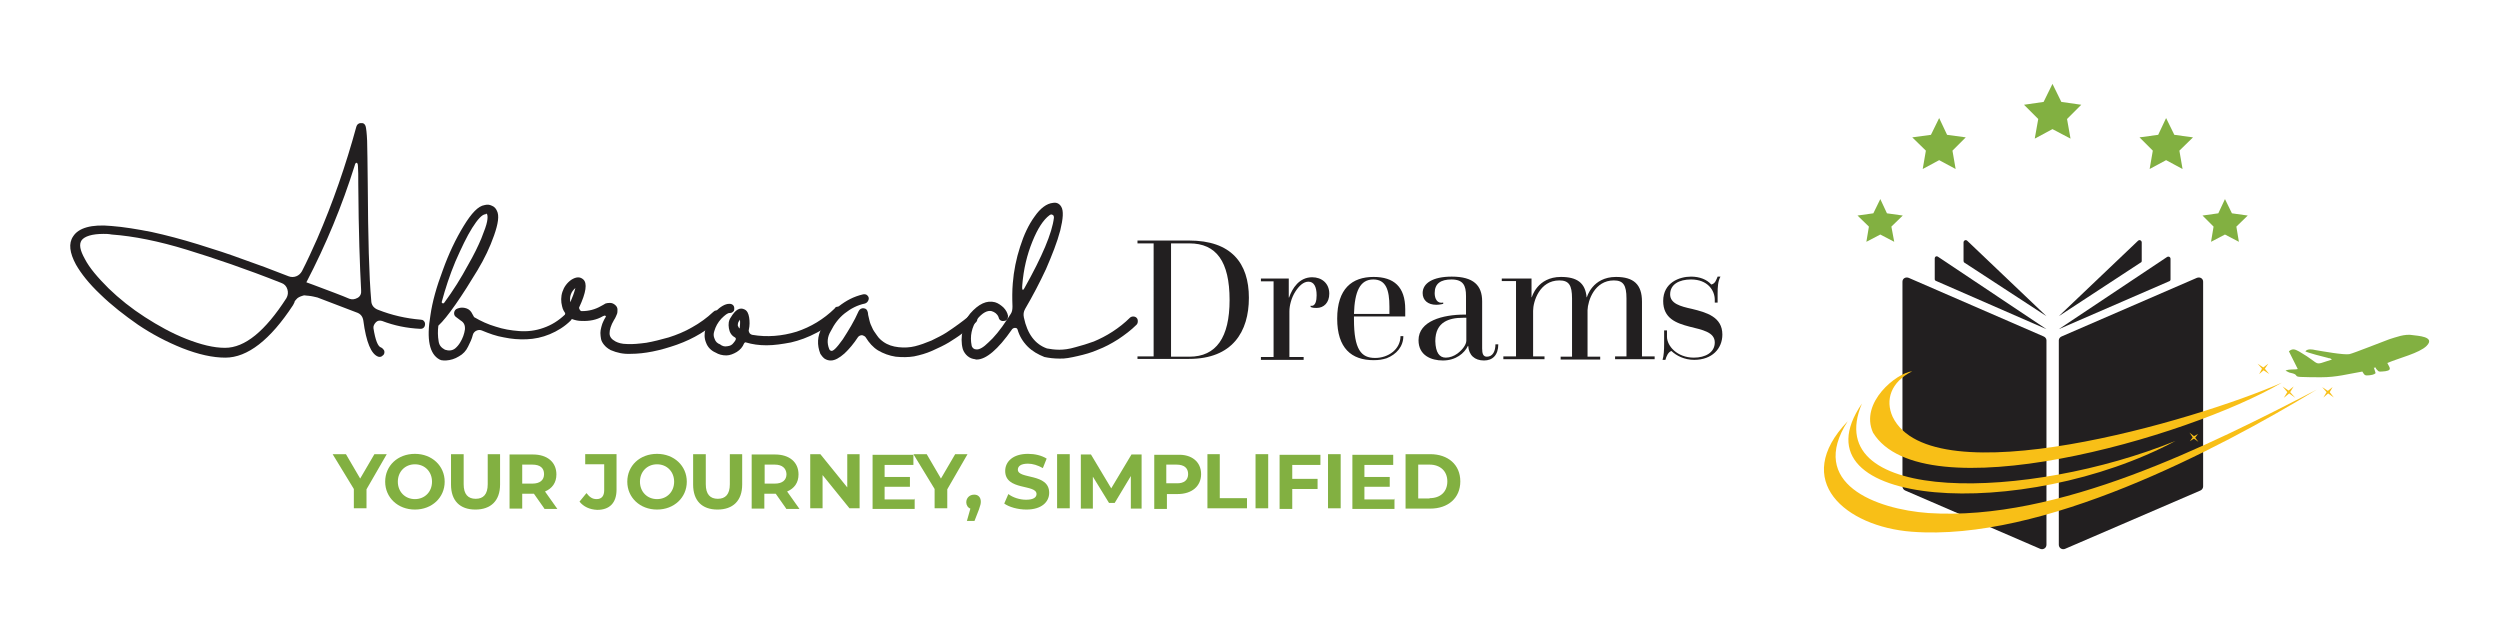 <?xml version="1.0" encoding="utf-8"?>
<!-- Generator: Adobe Illustrator 27.7.0, SVG Export Plug-In . SVG Version: 6.00 Build 0)  -->
<svg version="1.1" id="Layer_1" xmlns="http://www.w3.org/2000/svg" xmlns:xlink="http://www.w3.org/1999/xlink" x="0px" y="0px"
	 viewBox="0 0 789.9 200" style="enable-background:new 0 0 789.9 200;" xml:space="preserve">
<style type="text/css">
	.st0{fill:#82B041;}
	.st1{fill:#221F20;}
	.st2{fill-rule:evenodd;clip-rule:evenodd;fill:#F8BF17;}
	.st3{fill-rule:evenodd;clip-rule:evenodd;fill:#82B041;}
	.st4{fill:#F8BF17;}
</style>
<g>
	<g>
		<path class="st0" d="M115.8,154.6v6h-4v-6.1l-6.7-11h4.2l4.5,7.7l4.5-7.7h3.9L115.8,154.6z"/>
		<path class="st0" d="M121.7,152.2c0-5.1,4-8.8,9.4-8.8c5.4,0,9.4,3.8,9.4,8.8s-4,8.8-9.4,8.8C125.7,161,121.7,157.2,121.7,152.2z
			 M136.5,152.2c0-3.2-2.3-5.5-5.4-5.5s-5.4,2.3-5.4,5.5s2.3,5.5,5.4,5.5S136.5,155.4,136.5,152.2z"/>
		<path class="st0" d="M142.5,153.1v-9.6h4v9.5c0,3.2,1.4,4.6,3.8,4.6c2.4,0,3.8-1.4,3.8-4.6v-9.5h3.9v9.6c0,5.1-2.9,7.9-7.8,7.9
			S142.5,158.2,142.5,153.1z"/>
		<path class="st0" d="M172,160.7l-3.3-4.7h-0.2H165v4.7h-4v-17.1h7.4c4.5,0,7.4,2.4,7.4,6.3c0,2.6-1.3,4.4-3.6,5.4l3.9,5.5H172z
			 M168.2,146.8H165v6h3.2c2.4,0,3.7-1.1,3.7-3C171.9,147.9,170.7,146.8,168.2,146.8z"/>
		<path class="st0" d="M183.1,158.5l2.2-2.7c1,1.3,1.9,1.9,3.2,1.9c1.6,0,2.4-1,2.4-2.8v-8.2h-6v-3.2h9.9v11.2
			c0,4.2-2.2,6.4-6.1,6.4C186.3,161,184.4,160.1,183.1,158.5z"/>
		<path class="st0" d="M198.2,152.2c0-5.1,4-8.8,9.4-8.8s9.4,3.8,9.4,8.8s-4,8.8-9.4,8.8C202.2,161,198.2,157.2,198.2,152.2z
			 M213,152.2c0-3.2-2.3-5.5-5.4-5.5c-3.1,0-5.4,2.3-5.4,5.5s2.3,5.5,5.4,5.5C210.7,157.7,213,155.4,213,152.2z"/>
		<path class="st0" d="M219,153.1v-9.6h4v9.5c0,3.2,1.4,4.6,3.8,4.6c2.4,0,3.8-1.4,3.8-4.6v-9.5h3.9v9.6c0,5.1-2.9,7.9-7.8,7.9
			S219,158.2,219,153.1z"/>
		<path class="st0" d="M248.4,160.7l-3.3-4.7h-0.2h-3.4v4.7h-4v-17.1h7.4c4.5,0,7.4,2.4,7.4,6.3c0,2.6-1.3,4.4-3.6,5.4l3.9,5.5
			H248.4z M244.8,146.8h-3.2v6h3.2c2.4,0,3.7-1.1,3.7-3C248.4,147.9,247.1,146.8,244.8,146.8z"/>
		<path class="st0" d="M271.6,143.5v17.1h-3.2l-8.5-10.5v10.5H256v-17.1h3.2l8.5,10.5v-10.5H271.6z"/>
		<path class="st0" d="M289,157.6v3.2h-13.3v-17.1h12.9v3.2h-9.1v3.8h8v3.1h-8v4h9.4V157.6z"/>
		<path class="st0" d="M299.3,154.6v6h-4v-6.1l-6.7-11h4.2l4.5,7.7l4.5-7.7h3.9L299.3,154.6z"/>
		<path class="st0" d="M309.9,158.5c0,0.6-0.1,1.1-0.6,2.5l-1.4,3.6h-2.4l1.1-3.9c-0.8-0.3-1.3-1.1-1.3-2c0-1.4,1.1-2.4,2.4-2.4
			C309,156.2,309.9,157.1,309.9,158.5z"/>
		<path class="st0" d="M317.3,159.1l1.3-3c1.4,1.1,3.6,1.8,5.6,1.8c2.4,0,3.3-0.8,3.3-1.8c0-3.2-9.9-1-9.9-7.3
			c0-2.9,2.4-5.4,7.2-5.4c2.2,0,4.3,0.5,5.9,1.5l-1.2,3c-1.6-0.9-3.2-1.4-4.7-1.4c-2.4,0-3.2,0.9-3.2,1.9c0,3.1,9.9,1,9.9,7.3
			c0,2.9-2.4,5.3-7.2,5.3C321.6,161,318.8,160.2,317.3,159.1z"/>
		<path class="st0" d="M334,143.5h4v17.1h-4V143.5z"/>
		<path class="st0" d="M357.3,160.7v-10.3l-5.1,8.5h-1.8l-5.1-8.3v10.1h-3.8v-17.1h3.2l6.4,10.7l6.4-10.7h3.2v17.1L357.3,160.7
			L357.3,160.7z"/>
		<path class="st0" d="M379.5,149.8c0,3.8-2.9,6.3-7.4,6.3h-3.4v4.7h-4v-17.1h7.4C376.5,143.5,379.5,145.9,379.5,149.8z
			 M375.4,149.8c0-1.9-1.2-3-3.7-3h-3.2v5.9h3.2C374.2,152.8,375.4,151.6,375.4,149.8z"/>
		<path class="st0" d="M381.4,143.5h4v13.9h8.6v3.2h-12.5v-17.1H381.4z"/>
		<path class="st0" d="M396.7,143.5h4v17.1h-4V143.5z"/>
		<path class="st0" d="M408.3,146.8v4.5h8v3.2h-8v6.3h-4v-17.1h12.9v3.2h-8.9V146.8z"/>
		<path class="st0" d="M419.6,143.5h4v17.1h-4V143.5z"/>
		<path class="st0" d="M440.6,157.6v3.2h-13.3v-17.1h12.9v3.2h-9.1v3.8h8v3.1h-8v4h9.4V157.6z"/>
		<path class="st0" d="M444.1,143.5h7.8c5.6,0,9.5,3.3,9.5,8.6s-3.9,8.6-9.5,8.6h-7.8V143.5z M451.7,157.4c3.4,0,5.6-2,5.6-5.3
			s-2.3-5.3-5.6-5.3h-3.6v10.7h3.6V157.4z"/>
	</g>
	<g>
		<polygon class="st0" points="648.5,26.5 651.3,32.2 657.6,33.1 653.1,37.6 654.2,43.8 648.5,40.8 642.9,43.8 644,37.6 639.5,33.1 
			645.7,32.2 		"/>
		<polygon class="st0" points="612.7,37.3 615.2,42.6 621.1,43.4 616.9,47.6 617.9,53.4 612.7,50.6 607.5,53.4 608.5,47.6 
			604.2,43.4 610.1,42.6 		"/>
		<polygon class="st0" points="594.1,62.9 596.2,67.4 601.2,68.1 597.6,71.6 598.5,76.4 594.1,74.1 589.7,76.4 590.5,71.6 
			586.9,68.1 591.9,67.4 		"/>
		<polygon class="st0" points="684.4,37.3 681.9,42.6 676,43.4 680.2,47.6 679.2,53.4 684.4,50.6 689.6,53.4 688.6,47.6 692.9,43.4 
			687,42.6 		"/>
		<polygon class="st0" points="703,62.9 700.9,67.4 695.9,68.1 699.4,71.6 698.6,76.4 703,74.1 707.4,76.4 706.6,71.6 710.2,68.1 
			705.2,67.4 		"/>
		<path class="st1" d="M644.6,173.4l-42.6-18.4c-0.5-0.2-0.9-0.7-0.9-1.3V89c0-1,1-1.6,2-1.2l42.6,18.5c0.5,0.2,0.9,0.7,0.9,1.2
			v64.6C646.6,173.2,645.5,173.8,644.6,173.4L644.6,173.4z"/>
		<path class="st1" d="M646.6,104l-34.3-22.9c-0.5-0.3-1,0-1,0.6v6.5c0,0.2,0.1,0.5,0.5,0.6L646.6,104z"/>
		<path class="st1" d="M646.6,99.9l-25-23.8c-0.5-0.5-1.2-0.1-1.2,0.5v5.8c0,0.3,0.1,0.5,0.3,0.6L646.6,99.9z"/>
		<path class="st1" d="M652.5,173.4l42.7-18.4c0.5-0.2,0.9-0.7,0.9-1.3V89c0-1-1-1.6-2-1.2l-42.7,18.5c-0.5,0.2-0.9,0.7-0.9,1.2
			v64.6C650.5,173.2,651.6,173.8,652.5,173.4L652.5,173.4z"/>
		<path class="st1" d="M650.5,104l34.2-22.8c0.5-0.3,1.1,0,1.1,0.6v6.5c0,0.2-0.1,0.5-0.5,0.6L650.5,104z"/>
		<path class="st1" d="M650.5,99.9l25-23.8c0.5-0.5,1.2-0.1,1.2,0.5v5.8c0,0.3-0.1,0.5-0.4,0.6L650.5,99.9z"/>
		<g>
			<path class="st2" d="M583.8,133.1c-18,18.8-0.6,33.3,20.2,34.9c41.2,3.2,96.5-25.8,128-44.9c-33.8,17.5-81.7,41.7-122.7,39
				C592.7,160.9,571.1,152.8,583.8,133.1L583.8,133.1z"/>
			<path class="st2" d="M604.2,117.3c-4.9,0.5-16.7,9.9-12.4,19.4c15.6,25.4,99.1,1.8,129.2-15.8c-27.3,12-110.6,36.4-123,10.8
				C595.6,126.4,597.4,120.7,604.2,117.3L604.2,117.3z"/>
			<path class="st3" d="M728.4,111c0.5,0.4,5.9,1.8,7.2,2.1c0.1,0.1,0.5,0.1,0.6,0.1l0.6,0.4c-6.4,2-2.9,1.8-10.3-2.5
				c-1.2-0.6-2-1.2-3.3-0.1l2.8,5.6c-1.2,0.3-2.4-0.1-3.9,0.5c0.1,0,0.1,0,0.2,0.1l1,0.5c0.5,0.1,0.9,0.2,1.2,0.3
				c1.6,0.5,0.4,1,2.4,1.1c2.2,0.1,4.3,0.1,6.5,0.1c4.9,0,8.3-1,13-1.8c0.7,1.1,0.7,1.3,2,1.2c0.9-0.1,1.7-0.2,2.2-0.7l-0.5-1.6
				c0,0-0.1-0.1-0.1-0.1c1.3-0.1,0.1-0.2,1.1,0.7c0.5,0.6,0.6,0.5,1.4,0.5c3.9-0.2,2.4-1.3,1.8-2.7c3.7-1.6,10.1-3.1,12.4-5.4
				c3-3-3.1-3.2-4.3-3.4c-2.6-0.5-5.5,0.7-7.5,1.3c-2.5,0.9-11.2,4.4-12.6,4.7c-1.8,0.3-8.4-0.9-10.8-1.3
				C730.7,110.4,729.1,110.1,728.4,111L728.4,111z"/>
			<polygon class="st4" points="693.2,137.8 694.5,137.1 693.6,138.3 694.6,139.6 693.2,138.6 691.9,139.4 692.8,138.2 691.8,136.7 
							"/>
			<polygon class="st4" points="715.1,116.1 716.7,114.9 715.6,116.5 717,118.2 715.2,117 713.8,118.2 714.7,116.5 713.3,114.9 			
				"/>
			<path class="st2" d="M588.3,127.5c-22.9,33.4,51.2,37.4,99.1,11.8C640.9,158.2,574.7,159.6,588.3,127.5L588.3,127.5z"/>
			<polygon class="st4" points="735.5,123.5 737,122.3 736.1,123.9 737.4,125.6 735.6,124.3 734.1,125.6 735.1,123.9 733.7,122.3 
							"/>
			<polygon class="st4" points="723.1,123.4 724.7,122.1 723.6,123.9 725.2,125.7 723.3,124.3 721.6,125.7 722.7,123.9 721.2,122.1 
							"/>
		</g>
	</g>
	<g>
		<g>
			<path class="st1" d="M359.4,112.6h5.1V76.9h-5.1V76h16.3c13.3,0,18.9,7.1,18.9,18.1c0,10.7-5.2,19.3-18.9,19.3h-16.3V112.6z
				 M370,76.9v35.8h5.8c8.5,0,12.7-6.1,12.7-17.9c0-12.2-4.2-17.9-12.7-17.9H370z"/>
			<path class="st1" d="M398.4,88h8.8v6h0.1c1-2.9,3.2-6.4,7.3-6.4c3,0,5.4,1.9,5.4,5.2c0,2.8-1.7,4.5-4,4.5c-0.6,0-1.2,0-1.9-0.3
				v-0.4c1.6,0.3,1.9-1.7,1.9-3.3c0-2.8-0.9-4.3-2.6-4.3c-1.6,0-3,1.4-4.1,3.1c-1.3,2-1.9,4.5-1.9,6.3v14.4h4.5v0.9h-13.5v-0.9h4
				V88.9h-4v-1H398.4z"/>
			<path class="st1" d="M434,87.5c6.4,0,10,3.1,10,10.2v2.3h-16.2v0.9c0,9.6,2.3,12.2,6.7,12.2c4.1,0,8-2.7,8-6.9h0.9
				c0,3.3-2.2,5.8-5.3,7c-1.3,0.4-2.4,0.6-4.1,0.6c-7,0-11.5-3.8-11.5-13.1C422.5,91.2,427.2,87.5,434,87.5z M439,99.2v-2.3
				c0-5.3-1.1-8.6-5.1-8.6c-4.2,0-5.9,3.8-6.1,10.9H439z"/>
			<path class="st1" d="M462.7,99.4h0.5v-5.9c0-3.3-0.9-5.2-4.6-5.2c-3.4,0-5.3,1.3-5.3,4.3c0,1.8,0.8,3.4,2.7,3V96
				c0,0-1,0.3-2.2,0.3c-2.6,0-4.3-1.4-4.3-3.7c0-3.1,3.2-5.2,9.2-5.2c6.9,0,9.6,2.8,9.6,7.8v14.9c0,1.6,0.3,2.6,1.5,2.6
				c1.9,0,2.7-1.8,2.7-3.9h0.9c0,3.4-1.8,5.1-4.5,5.1c-3,0-4.8-1.7-5-4.6h-0.1c-1.1,2.3-3.8,4.6-7.9,4.6c-3.7,0-7.7-1.6-7.7-6.4
				C448.2,101.4,455.9,99.4,462.7,99.4z M456.8,113c1.3,0,2.6-0.5,3.7-1.3c1.6-1.2,2.8-2.8,2.8-4.1v-7.2h-1c-2.5,0-4.4,0.4-5.9,1.3
				c-1.8,1.1-2.9,3-2.9,6.1C453.6,111.4,454.8,113,456.8,113z"/>
			<path class="st1" d="M475,112.6h4V88.8h-4.5V88h9.4v5.9h0.1c0,0,1.7-6.4,9.2-6.4c5.1,0,7.7,1.9,8.1,6.4h0.1c0,0,1.7-6.4,9.2-6.4
				c5.6,0,8.2,2.4,8.2,7.8v17.3h4v0.9h-12.5v-0.9h3.6V94.3c0-4.2-1-5.7-4-5.7c-6.1,0-8.2,6.4-8.3,9.4v14.7h4v0.9h-12.5v-0.9h3.6
				V94.3c0-4.2-1-5.7-4-5.7c-6.3,0-8.3,6.7-8.3,9.6v14.4h3.6v0.9H475V112.6z"/>
			<path class="st1" d="M525.8,108.6v-4.2h0.9v2c0,2.9,3.2,6.6,8.5,6.6c3.6,0,6.6-1.6,6.6-4.8c0-3.3-4-4-8-5
				c-4.2-1.1-8.3-2.6-8.3-8.1c0-5.8,5.1-7.7,8.8-7.7c2.7,0,5,0.9,6.4,2.5c1.3-0.3,1.6-1.6,2-2.5h0.9c-0.8,1.4-0.9,3.4-0.9,5.3v2.9
				h-0.9v-0.9c0-2.9-2.2-6.4-7.5-6.4c-3.7,0-6.6,1.5-6.6,4.7c0,2.9,3.2,3.8,6.9,4.6c4.5,1.1,9.6,2.5,9.6,8.1c0,4.5-3.3,8-8.9,8
				c-3.1,0-5.6-1.3-7.2-2.8c-1,0.3-1.6,1.7-1.9,2.8h-0.9C525.7,112.5,525.8,110.5,525.8,108.6z"/>
		</g>
		<g>
			<path class="st1" d="M92.6,96.4c-7.2,11-14.4,16.6-21.4,16.6c-4,0-8.5-1-13.6-3c-5-2-9.7-4.5-14-7.4c-4.3-3-8.3-6.1-11.9-9.6
				c-3.6-3.4-6.1-6.6-7.7-9.4c-2-3.7-2.4-6.7-0.9-8.9c1.7-2.7,5.8-3.9,12.1-3.3c3.9,0.3,8.1,1,12.7,1.9c4.6,1,9.5,2.3,14.7,3.9
				s9.8,3.1,14.1,4.7c4.3,1.5,9.2,3.3,14.5,5.4c0.8,0.3,1.6,0.3,2.4,0c0.8-0.3,1.4-0.9,1.8-1.6c1.6-3.1,3.2-6.6,4.8-10.2
				c5-11.5,9.1-23.4,12.4-35.5c0.2-0.6,0.6-1.1,1.4-1.1c0.8-0.1,1.2,0.2,1.5,0.9c0.2,0.6,0.4,2.3,0.5,4.7s0.1,7.1,0.2,13.9
				c0.1,16.6,0.4,28.8,1.1,36.6c0,0.6,0.2,1.3,0.6,1.8c0.4,0.5,1,0.9,1.6,1.1c4.3,1.7,8.7,2.7,13.4,3.1c0.3,0,0.8,0.1,1,0.4
				c0.3,0.3,0.4,0.6,0.4,1c0,0.4-0.1,0.8-0.4,1.1c-0.3,0.3-0.6,0.4-1.1,0.4c-4.2-0.2-8.2-1-12.1-2.5c-0.8-0.2-1.4-0.1-1.9,0.4
				c-0.5,0.5-0.9,1.2-0.8,1.9c0.6,3.8,1.4,5.8,2.4,6.1c0.3,0.1,0.6,0.4,0.9,0.8c0.2,0.3,0.2,0.8,0.1,1.1c-0.1,0.4-0.4,0.6-0.8,0.9
				c-0.3,0.2-0.8,0.2-1.1,0.1c-2.2-0.8-3.8-4.5-4.7-11.4c-0.2-1.3-0.9-2.2-2.2-2.6c-2.9-1.1-7-2.7-12.3-4.7
				c-0.3-0.1-0.8-0.2-1.3-0.3c-0.5-0.1-1-0.2-1.2-0.2s-0.5-0.1-1-0.1c-0.4-0.1-0.8-0.1-1,0c-0.2,0.1-0.5,0.1-0.9,0.3
				c-0.3,0.1-0.6,0.3-0.9,0.5c-0.2,0.2-0.5,0.5-0.9,1C93.2,95.3,92.9,95.8,92.6,96.4z M32.7,73.9c-3.7,0-6,0.8-6.9,2
				c-0.9,1.3-0.5,3.2,1,5.9c1.5,2.9,4.1,5.9,7.5,9.3c3.4,3.3,7.3,6.4,11.5,9.1c4.2,2.7,8.5,5.1,13.1,6.9c4.6,1.8,8.6,2.8,12.2,2.8
				c6.3,0,12.7-5.3,19.4-15.7c0.5-0.9,0.6-1.8,0.3-2.8c-0.3-1-1-1.7-1.9-2C77.8,85,67.8,81.6,59,78.9c-8.8-2.7-16.8-4.3-23.7-4.8
				C34.3,73.9,33.4,73.9,32.7,73.9z M112.1,52.2c-4,12.8-9.1,25.1-15.3,37L99,90c5.3,2,9.1,3.4,11.4,4.4c0.9,0.3,1.7,0.2,2.6-0.3
				c0.9-0.5,1.2-1.4,1.1-2.4c-0.4-7.3-0.8-18.4-0.9-33.5c0-2.6,0-4.5-0.1-5.7c0-0.4-0.1-0.8-0.2-0.9c-0.1-0.2-0.3-0.2-0.4-0.1
				C112.4,51.5,112.2,51.7,112.1,52.2z"/>
			<path class="st1" d="M179.2,98.8c0.4,0,0.8,0.1,1.1,0.4s0.4,0.6,0.4,1.1s-0.2,0.8-0.4,1c-1.9,1.9-4.2,3.3-6.6,4.3
				c-2.4,1-4.8,1.5-7.3,1.6c-2.5,0.1-4.8-0.1-7.2-0.6c-2.4-0.4-4.6-1.2-7-2.2c-0.5-0.2-1.1-0.2-1.7,0.1c-0.5,0.2-1,0.8-1.1,1.3
				c-0.3,1.3-0.9,2.5-1.5,3.7c-0.6,1.3-1.6,2.4-2.9,3.1c-1.3,0.8-2.6,1.2-4.1,1.3c-0.5,0-1.1,0-1.5-0.1l-0.5-0.2
				c-3.2-1.7-4.2-6.4-2.9-14c0.6-4.2,1.9-8.9,3.9-14.2c1.9-5.3,4.1-9.9,6.6-14c2.5-4.1,4.6-6.3,6.6-6.6c0.8-0.2,1.5-0.2,2.3,0.2
				c0.8,0.3,1.3,0.9,1.6,1.6c0.8,1.5,0.4,4.1-0.9,7.8c-1.3,3.7-3,7.3-5.3,11.1c-2.3,3.8-4.5,7.3-6.8,10.6s-4.1,5.5-5.4,6.7l-0.1,0.1
				c-0.2,1.6-0.2,3.3,0.1,5c0.2,1.3,0.9,2,2,2.6c1.2,0.4,2.3,0.3,3.2-0.4c0.6-0.5,1.2-1.2,1.6-1.9c0.8-1.3,1.3-2.7,1.5-4.1
				c0.1-1.3-0.3-2.2-1.3-2.8c-0.5-0.4-1.1-0.8-1.6-1.2c-0.4-0.3-0.6-0.8-0.5-1.4c0.1-0.5,0.4-1,1-1.2c0.8-0.3,1.5-0.4,2.4-0.2
				c0.9,0.2,1.5,0.6,2,1.3c0.3,0.5,0.6,1.1,0.9,1.6c2.2,1.3,4.4,2.3,6.8,3c2.4,0.8,4.8,1.2,7.4,1.4c2.6,0.2,5.2-0.1,7.7-1
				c2.6-0.9,4.8-2.3,6.8-4.2C178.5,98.9,178.8,98.8,179.2,98.8z M153.3,67.7c-1,0.1-2.4,1.6-4.1,4.3c-1.7,2.7-3.4,6.3-5.3,10.6
				c-1.8,4.3-3.2,8.6-4.3,12.7c-0.1,0.2,0,0.4,0.2,0.5s0.4,0.1,0.6-0.2c2.8-3.8,5.3-7.8,7.5-11.9c1.8-3.1,3.2-6,4.2-8.4
				c1-2.5,1.6-4.2,1.8-5.3s0.2-1.8,0-2.3c0-0.1-0.2-0.2-0.4-0.2C153.6,67.7,153.4,67.7,153.3,67.7z"/>
			<path class="st1" d="M226.3,98.1c0.4,0,0.8,0.1,1.1,0.4c0.3,0.3,0.4,0.6,0.4,1.1s-0.1,0.8-0.4,1.1c-3.7,3.6-8.2,6.3-13.5,8.2
				c-5.4,1.9-10.2,2.9-14.7,2.9c-2.2,0.1-4.2-0.3-6.3-1.2c-0.9-0.5-1.6-1.1-2-1.6c-0.5-0.6-0.9-1.3-1-1.9c-0.1-0.6-0.2-1.3-0.2-1.9
				c0-0.5,0.1-1.2,0.3-1.9c0.2-0.8,0.4-1.3,0.6-1.7c0.2-0.4,0.4-0.9,0.8-1.5c0.1-0.2,0-0.3-0.3-0.4c-0.1,0-0.3,0.1-0.6,0.2
				c-2,1.2-4.3,1.6-6.7,1.5c-1.1,0-2-0.2-3.1-0.6c-0.4,0.1-0.8,0.1-1.1-0.1c-0.6-0.3-0.9-0.8-0.8-1.5c-0.5-0.6-1-1.4-1.2-2.4
				c-0.4-1.5-0.4-3.1,0.1-4.6c0.5-1.5,1.4-2.8,2.8-3.8c1.6-1,2.8-1,3.8-0.1c1.3,1.2,0.9,4.1-1.3,8.8c-0.1,0.2,0,0.4,0.2,0.8
				c0.2,0.3,0.4,0.4,0.6,0.4c2.2,0,4.2-0.5,6.1-1.6c0.5-0.3,1-0.5,1.4-0.8c0.3-0.1,0.8-0.2,1.4-0.2c0.6,0,1.1,0.2,1.6,0.6
				c0.5,0.4,0.8,0.9,0.8,1.5c0,0.6,0,1.1-0.2,1.5c-0.2,0.4-0.4,1.1-0.9,1.8c-1,1.7-1.4,3.1-1.4,4.2c0,1.1,0.6,1.9,1.9,2.6
				c0.8,0.4,1.9,0.8,3.7,0.8c1.7,0.1,3.7-0.1,6-0.4c2.3-0.4,4.6-1,7.1-1.7c2.5-0.8,5-1.8,7.4-3.2c2.5-1.4,4.7-3,6.6-4.8
				C225.6,98.3,225.9,98.1,226.3,98.1z M180.2,95.5c0.6-1.4,1.2-2.9,1.6-4.5C180.4,92.2,179.9,93.7,180.2,95.5z"/>
			<path class="st1" d="M264.7,96.9c0.4,0,0.8,0.1,1.1,0.4c0.3,0.3,0.4,0.6,0.4,1.1c0,0.4-0.1,0.8-0.4,1c-2.3,2.3-4.8,4.2-7.7,5.7
				c-2.8,1.5-5.6,2.5-8.2,3.1c-2.7,0.5-5.2,0.9-7.7,0.9c-2.4,0-4.5-0.3-6.5-0.9c-0.2-0.1-0.4,0-0.6,0.3c-0.5,1.2-1.2,2-2.3,2.7
				c-1,0.6-2.2,1.1-3.3,1.1c-1.3,0-2.4-0.3-3.4-0.9c-1.4-0.6-2.5-1.7-3-3.1c-0.6-1.4-0.6-2.9-0.2-4.4c0.5-1.9,1.5-3.8,3.1-5.4
				c1.6-1.6,3.1-2.5,4.4-2.5h0.1c0.4,0,0.8,0.1,1.1,0.4c0.3,0.3,0.4,0.6,0.4,1.1s-0.1,0.8-0.4,1c-0.3,0.3-0.6,0.4-1.1,0.4
				c-0.6,0-1.4,0.6-2.6,1.8c-1.1,1.2-1.8,2.5-2.2,3.9c-0.3,0.9-0.3,1.6,0.1,2.5c0.3,0.9,0.9,1.4,1.7,1.7c0.6,0.5,1.4,0.8,2.3,0.6
				c0.9-0.1,1.5-0.4,2-1.1c0.8-0.9,0.9-1.4,0.4-1.7c-1.1-0.6-1.7-1.6-1.9-2.9s-0.1-2.4,0.6-3.4c1.5-2.5,2.9-3.3,4.4-2.5
				c0.8,0.4,1.2,1.3,1.4,2.5c0.2,1.2,0.2,2.6-0.1,3.9c-0.1,0.3,0,0.6,0.2,1c0.2,0.3,0.5,0.5,0.9,0.6c4.7,0.8,9.4,0.4,14-1
				c4.5-1.5,8.5-3.9,12-7.3C263.9,97.1,264.2,96.9,264.7,96.9z M233.7,103.8c0.1-0.9,0.2-1.8,0.1-2.8c-0.1,0.2-0.3,0.4-0.4,0.6
				c-0.2,0.3-0.3,0.8-0.3,1.2C233.2,103.1,233.4,103.6,233.7,103.8z"/>
			<path class="st1" d="M307.5,99.3c0.4,0,0.8,0.2,1,0.4c0.2,0.3,0.4,0.6,0.3,1.1c0,0.4-0.2,0.8-0.4,1c-0.3,0.3-0.8,0.6-1.3,1.2
				c-0.5,0.4-1.5,1.2-3,2.3c-1.4,1.1-2.9,2-4.3,2.9c-1.5,0.9-3.2,1.7-5.2,2.6c-2,0.9-3.9,1.4-5.8,1.8c-1.8,0.3-3.8,0.3-5.8,0.1
				c-2-0.3-3.9-1-5.6-2c-1.6-1-2.8-2.4-3.8-4c-0.2-0.4-0.6-0.6-1.2-0.8c-0.5,0-1,0.2-1.3,0.6c-1.3,2-2.8,3.8-4.3,5.2
				c-1.6,1.4-3,2.2-4.3,2.2h-0.1c-0.6,0-1.3-0.2-1.9-0.6c-0.5-0.4-1-1-1.3-1.5c-1.1-2.8-1-5.6,0.5-8.3c1.3-2.6,3-4.8,5.3-6.7
				c2.3-1.8,4.7-3.1,7.7-3.8c0.5-0.1,1.1,0,1.4,0.4c0.4,0.4,0.5,0.9,0.3,1.4c-0.2,0.5-0.5,0.9-1.1,1.1c-2.4,0.5-4.5,1.6-6.4,3.1
				c-1.9,1.5-3.3,3.4-4.4,5.6c-1.1,1.8-1.3,3.7-0.5,5.7c0.2,0.4,0.4,0.5,0.5,0.5c0.6,0.4,1.8-0.8,3.8-3.6c1.8-2.8,3.6-5.7,5-8.9
				c0.3-0.6,0.9-1,1.6-0.9c0.8,0.1,1.1,0.5,1.3,1.3c0,0.2,0.1,0.4,0.1,0.8c0.1,0.3,0.2,0.9,0.4,1.7c0.2,0.9,0.5,1.6,0.9,2.4
				c0.3,0.8,0.9,1.5,1.5,2.4c0.6,0.9,1.3,1.5,2,2c1.4,1,3,1.5,4.8,1.7c1.8,0.2,3.6,0.1,5.2-0.3c1.6-0.4,3.3-1,5.2-1.8
				c1.8-0.9,3.3-1.6,4.7-2.5c1.3-0.9,2.6-1.7,3.9-2.7c1.3-1,2.2-1.6,2.6-2c0.4-0.4,0.9-0.8,1.1-1C306.7,99.4,307,99.2,307.5,99.3z"
				/>
			<path class="st1" d="M358,100c0.4,0,0.8,0.1,1.1,0.4c0.3,0.3,0.4,0.6,0.4,1.1c0,0.4-0.1,0.8-0.4,1.1c-1.7,1.7-3.7,3.2-5.8,4.6
				c-2.2,1.4-4.3,2.5-6.4,3.3c-2,0.9-4.2,1.5-6.4,2c-2.2,0.5-4.1,0.9-5.8,0.8c-1.7,0-3.3-0.2-4.7-0.5c-2-0.8-3.8-1.8-5.3-3.3
				c-1.5-1.5-2.6-3.3-3.2-5.4c-0.1-0.3-0.3-0.5-0.8-0.5c-0.3,0-0.6,0.1-0.9,0.4c-4.5,6.5-8.3,9.6-11.2,9.6c-0.2,0-0.4,0-0.5-0.1
				c-0.9-0.1-1.7-0.4-2.4-1c-0.6-0.5-1.2-1.3-1.5-2.2c-0.5-1.9-0.5-3.9,0-6.1c0.5-2.2,1.3-3.9,2.3-5.1c2.7-3.1,5.3-4.3,7.9-3.6
				c1,0.3,1.8,0.9,2.6,1.6c0.8,0.8,1.3,1.7,1.5,2.7c0,0.4-0.1,0.8-0.3,1.1c-0.2,0.3-0.5,0.5-1,0.5c-0.4,0.1-0.8,0-1.1-0.2
				s-0.5-0.5-0.6-1c-0.4-1-1.2-1.6-2.2-1.9c-1.3-0.3-2.9,0.5-4.6,2.6c-1.7,2.6-2.3,5.3-1.7,8.3c0.2,0.8,0.8,1.2,1.5,1.2
				c0.9,0.1,2.2-0.6,3.8-2.2c1.7-1.5,3.8-4,6-7.4c0.3-0.5,0.8-1.2,1.1-1.7c0.4-0.6,0.5-1.4,0.5-2.3c-0.1-2.5-0.1-5,0.1-7.3
				c0.3-3.9,1.1-7.8,2.3-11.5c1.2-3.8,2.7-7,4.6-9.6c1.8-2.6,3.8-4.1,5.8-4.3c1.1-0.2,2,0.2,2.6,1.2c0.8,1.3,0.6,3.8-0.3,7.5
				c-1,3.8-2.6,7.8-4.5,12.2c-2,4.3-4.2,8.5-6.6,12.6c-0.5,0.9-0.6,1.7-0.4,2.7c1.1,5.3,3.6,8.5,7.3,9.8c1.1,0.2,2.4,0.4,3.9,0.4
				c1.4,0,3.1-0.2,5.1-0.8c1.9-0.5,3.9-1.1,5.8-1.8c1.9-0.8,3.9-1.8,5.9-3.1c2-1.3,3.9-2.8,5.5-4.4C357.2,100.2,357.6,100,358,100z
				 M323,90.1c-0.1,1,0,1.5,0.2,1.5c0.1,0,0.3-0.2,0.5-0.6c5.6-10,8.7-17.3,9.3-22.2c0-0.4-0.1-0.8-0.4-0.9c-0.3-0.2-0.6-0.2-1,0.1
				c-1.9,1.4-3.7,4.1-5.4,8.3S323.4,85,323,90.1z"/>
		</g>
	</g>
</g>
</svg>
